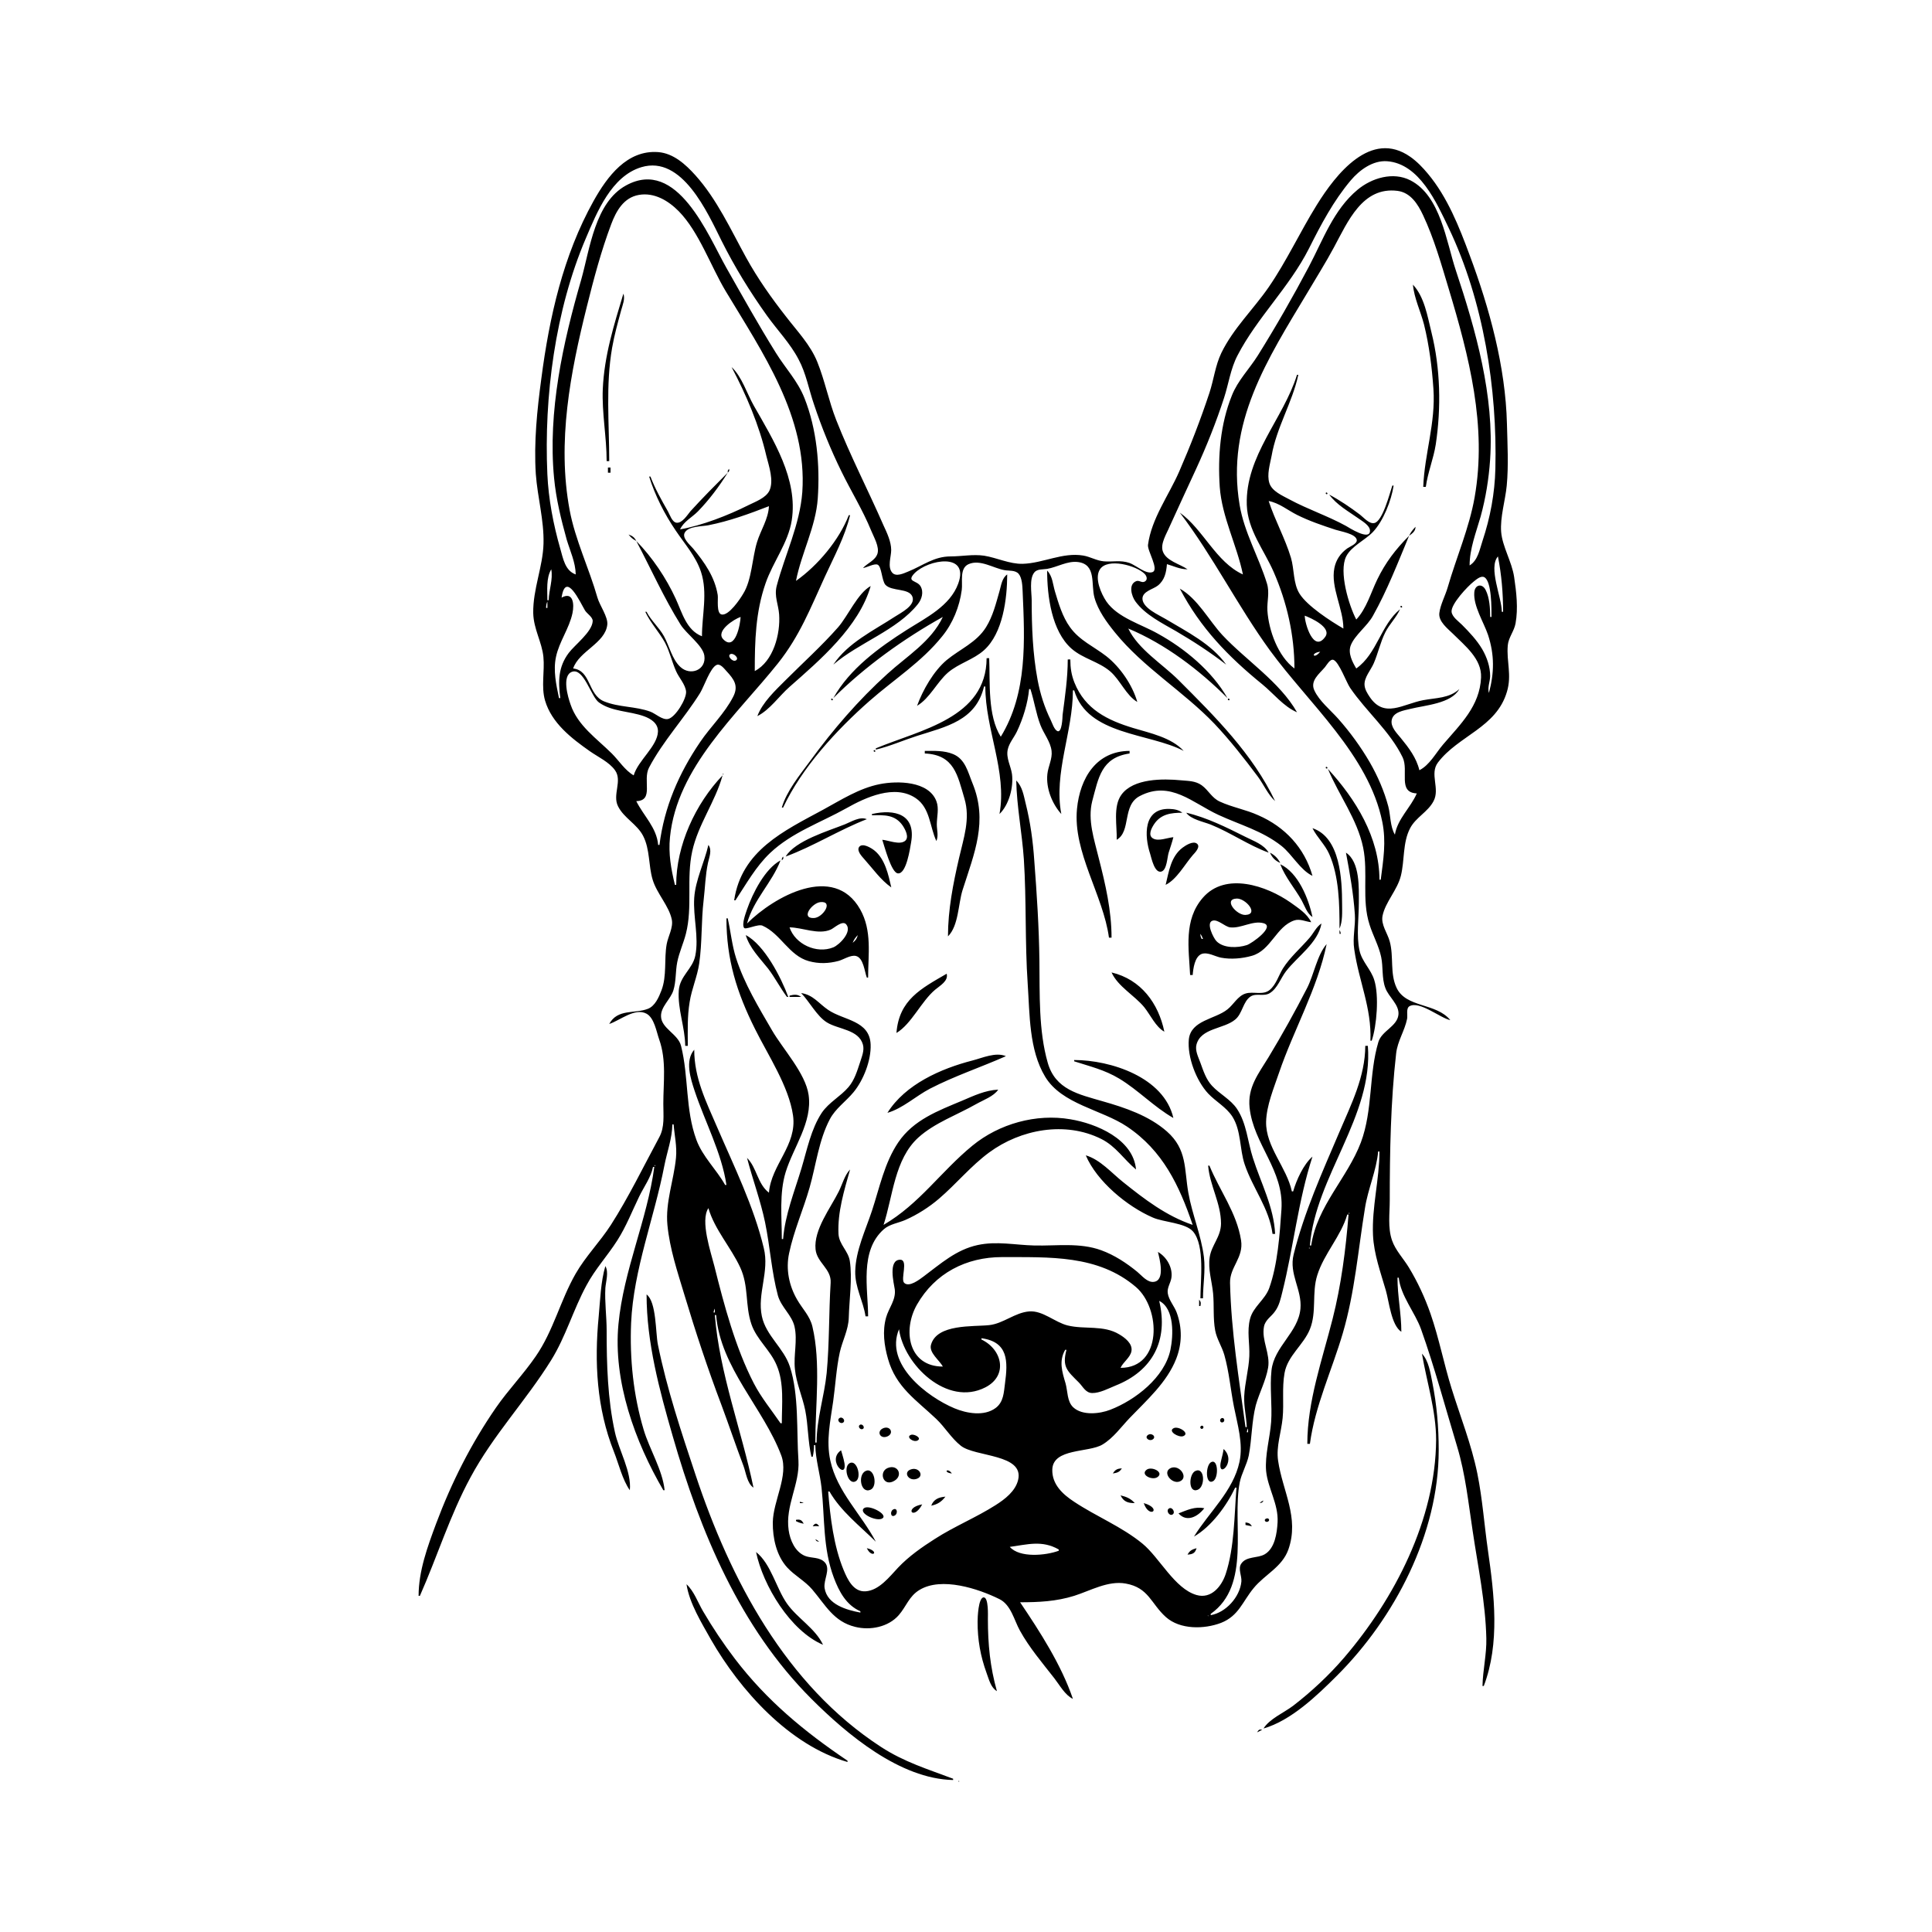 <?xml version="1.0" encoding="UTF-8"?>
<svg xmlns="http://www.w3.org/2000/svg" xmlns:xlink="http://www.w3.org/1999/xlink" width="1500pt" height="1500pt" viewBox="0 0 1500 1500" version="1.1">
<g id="surface1">
<path style=" stroke:none;fill-rule:nonzero;fill:rgb(0%,0%,0%);fill-opacity:1;" d="M 473 795 C 481.18 792.41 492.883 782.141 501.945 787.027 C 508 790.309 509.656 801.004 511.781 807 C 517.566 823.309 515 840.16 515 857 C 515 866 516.176 875 511.82 883 C 499.762 905.375 488 929.641 474.309 951 C 465.852 964.133 454.637 975.426 446.871 989 C 434.988 1009.77 429.691 1033.145 415.977 1053 C 406.387 1067 394.617 1079.109 385 1093 C 365.633 1121.086 350.508 1151.09 338.574 1183 C 331.887 1201 325 1219.727 325 1239 L 326 1239 C 339.578 1208.367 349.238 1176.711 365.309 1147 C 383 1114.066 408.379 1087.504 427.938 1056 C 439.309 1037.68 445 1017 455.309 998 C 462 985.391 471.656 975.004 479.305 963 C 486.18 952.211 490.715 940.461 496.258 929 C 499.797 921.688 505.461 914 507 906 L 508 906 C 502.43 947.379 484.168 986.02 480.172 1028 C 475.945 1072.344 492.984 1119.32 515 1157 L 516 1157 C 514.426 1141.309 504.246 1125.191 499.723 1110 C 491.738 1083.215 488.82 1055 490 1027 C 491.852 985.652 507.988 945.52 515.805 905 C 517.844 894.434 521.91 883.801 522 873 L 523 873 C 523.699 881.801 525.695 890.047 524.828 899 C 523.168 916.188 516.504 933.574 518.172 951 C 519.934 969.48 525.957 987.332 531.281 1005 C 540 1034 549.484 1062.727 560.191 1091 C 566 1106.578 571.293 1122.426 577.191 1138 C 579.203 1143.309 580 1151.688 585 1155 C 575.852 1110.684 558.605 1066.309 555 1021 L 556 1021 C 559.355 1062.066 592.695 1093.066 606.574 1130 C 612.477 1145.707 600.23 1165.195 600 1182 C 599.867 1194.121 602.805 1207.809 611.184 1217 C 617 1223.348 624.918 1227.387 630.562 1234.004 C 640.91 1246.141 647.199 1259.02 664 1263.102 C 675.637 1266 689.695 1263.246 697.785 1254 C 703.688 1247.23 705.762 1239.25 714 1234.352 C 731 1224.148 759.293 1233.297 775.996 1241.57 C 785 1246.039 787.391 1258 791.863 1266 C 799.18 1279.277 809.297 1291.09 818.574 1303 C 822.781 1308.398 826.805 1316 833 1319 C 824 1292.586 807.523 1267.012 792 1244 C 806.402 1244 820 1243.367 834 1239 C 846.641 1235 860.305 1227 874 1229.465 C 891.965 1232.695 893.508 1245.031 905.184 1255.48 C 916.191 1265.332 934.945 1265 948 1260 C 961.777 1254.582 964.707 1243.406 973.328 1233 C 982 1222.379 995.43 1216.746 1000.301 1203 C 1009 1178.199 995.715 1157.691 992.301 1134 C 990.699 1123 994.77 1112 995.828 1101 C 996.961 1089.316 995.234 1077.66 997.32 1066 C 999.734 1052.523 1012 1044.309 1017 1032 C 1022.445 1018.578 1018.352 1003.754 1022.746 990 C 1028 973.242 1041.176 959.754 1046 943 L 1047 943 C 1044.879 970 1041.25 998 1034.625 1024 C 1026.578 1055.781 1015 1088 1015 1121 L 1017 1121 C 1020.957 1091.621 1034.293 1063.316 1042.574 1035 C 1051.93 1003.016 1054.398 970.703 1059.754 938 C 1062 923.297 1068.719 908.707 1070 894 L 1071 894 C 1071 915.672 1065 937.348 1066 959 C 1066.68 973.773 1071.953 988 1076 1002 C 1078.469 1010.605 1080.215 1029 1088 1034 C 1087.992 1020 1085 1006.055 1085 992 L 1086 992 C 1087.422 1006 1098.637 1019 1103.301 1032 C 1113.82 1061.559 1122.219 1093 1131.281 1123 C 1137.84 1144.785 1140 1166.613 1143.426 1189 C 1147.516 1216.609 1153.344 1244.027 1153.984 1272 C 1154.27 1284.387 1151.254 1296.66 1151 1309 L 1152 1309 C 1164.625 1276.023 1160.172 1238.023 1155.27 1204 C 1152.398 1184.066 1151 1163.742 1146.996 1144 C 1142.395 1121.43 1133.84 1100 1127 1078 C 1121 1058.785 1117.266 1039.039 1110.656 1020 C 1106.34 1007.562 1100.629 995.258 1093.797 984 C 1089.586 977.062 1083.438 970.758 1080.762 963 C 1077.352 953.113 1079 942.211 1079 932 C 1079 894.449 1079.703 855.293 1083.949 818 C 1085 808.277 1090.582 800.395 1092.477 791 C 1093 788.293 1091.488 782.797 1094.355 781.199 C 1102.211 776.832 1118.336 790.523 1126 792 C 1114.988 778.477 1091.754 782.613 1084.328 767 C 1078.992 755.785 1082.234 742.734 1079 731 C 1077.355 724.617 1072 718 1073.41 711 C 1075.551 700.398 1084.871 691.062 1087.625 680 C 1090.629 668 1088.922 654.25 1094.824 643 C 1099.266 634.539 1108.66 630.375 1113 622 C 1118.191 612.312 1109.734 600.816 1116.418 592.004 C 1132.332 571.027 1161.82 565.027 1170 537 C 1173.898 524.078 1169.527 513.547 1170.637 501 C 1171.18 495 1175.594 490 1176.672 484 C 1178.797 472.199 1177.316 459.785 1175.574 448 C 1173.824 436.191 1166.402 424.277 1165.496 413 C 1164.586 401.594 1168.742 388.441 1169.828 377 C 1171.316 361.379 1170.371 344.688 1169.984 329 C 1168.902 284.758 1156.418 239.219 1141 198 C 1132.887 176.102 1123.832 153.152 1108.715 135 C 1104.633 130.102 1100.234 125.473 1095 121.785 C 1064.324 100.18 1037 135.539 1022.426 159 C 1009.348 180 999 202.613 984.973 223 C 973 240.301 957.492 255 948.258 274 C 943.566 283.723 942.367 294.789 939 305 C 932.168 325.703 924.273 346.012 915.574 366 C 907.516 384.527 894 402.574 891.301 423 C 890.672 427.605 900.262 442.402 894.684 444.211 C 889.676 446 881.648 438.711 877 437.102 C 869.941 434.656 864 436.406 857 435.812 C 851.395 435.34 846.496 432.242 841 431.324 C 824.949 428.645 809.836 437.316 794 437.742 C 783.918 438.012 773.926 433 764 431.43 C 755.328 430.188 746.684 432 738 432 C 725 432.02 716.477 439.188 705 443.793 C 701.625 445.145 695.742 448.059 692.742 444.645 C 688.828 440.184 691.945 432.18 691.922 427 C 691.891 420.578 688.691 413.777 686 408 C 673.977 380.492 660.234 354.074 649.203 326 C 643.422 311.281 640.422 295.543 634.547 281 C 629.18 267.715 619 257.152 610.426 246 C 599 231.449 588.211 216.18 579.305 200 C 567.336 178.258 556.574 154.605 539.828 136 C 532.285 127.617 522.816 119 511 118.09 C 486.836 116.309 471.508 137 460.863 156 C 437.215 198.383 426.5 246.277 420.281 294 C 417 318.219 414.414 343.547 416 368 C 417.324 386.047 422.461 404 421.984 422 C 421.52 440 413.695 457.449 414 476 C 414.293 488.461 420.75 498.477 421.895 510 C 423 521.121 420 533.148 423.211 544 C 428.352 561.414 443.75 573.277 458 583.277 C 464.367 587.75 472.863 591.574 477.484 598.016 C 483.402 606.25 475.301 617 479.84 626 C 484.434 635.188 494.602 639.801 499.328 649 C 504.754 659.547 503.387 672 506.723 683 C 509.949 693.77 519.492 703.438 521.594 714 C 522.82 720.172 518.699 727 517.617 733 C 515.492 744.789 517.898 757.621 513.531 769 C 511.527 774.227 508.586 781.094 502.996 783.258 C 492.695 787.246 479.547 783 473 795 M 1141 439 C 1141 426 1146 413.477 1149.574 401 C 1153.488 386.746 1155.902 371.734 1156.91 357 C 1160.301 307.527 1145.816 256.453 1130.332 210 C 1122.82 187.465 1118.535 152.043 1095 140 C 1081.566 133.117 1064.984 138.176 1054 147.324 C 1035.41 162.809 1027.188 186.215 1016.219 207 C 1003.867 230.406 990.586 253.547 976.574 276 C 970 286.461 961 295.441 956.453 307 C 947.422 329.277 945.449 354.199 947 378 C 948.707 401.477 960.285 423.16 965 446 C 944 436.41 934.277 411 916 398 C 941.715 431.703 961 470.617 986 505 C 1016 546.09 1062.66 586.188 1073.191 638 C 1076.367 653.621 1074 667.535 1072 683 L 1071 683 C 1071 650.27 1052.57 620.422 1031 597 C 1039.547 617.562 1053.77 636 1058.336 658 C 1062.422 677.824 1057 698.488 1063.344 718 C 1066 726.434 1070.484 734.289 1072.332 743 C 1073.988 750.809 1072.719 759.461 1075.562 767 C 1078 774 1086.715 780.086 1085.727 788 C 1084.625 797 1072.781 800.316 1070.176 809 C 1062.621 834.16 1066 861.758 1056.574 887 C 1046 914.781 1022.527 936.352 1018 967 L 1017 967 C 1021.379 913.41 1066.301 866.477 1062 812 L 1060 812 C 1059.934 836 1048.984 857.559 1039.852 879 C 1026.609 910.082 1012.547 941.102 1004.375 974 C 1000.617 989.129 1010.945 1001.258 1009.672 1016 C 1008 1034.57 989.172 1045.418 987.176 1064 C 985.754 1077.211 987.816 1090.746 986.91 1104 C 986 1116.316 982 1129.695 983 1142 C 984.324 1155.57 992.719 1167.68 991.906 1182 C 991.438 1190.305 989.844 1202.098 981.961 1206.723 C 976.348 1210.016 967.633 1208.051 963.645 1214.109 C 961 1218.113 964.246 1223.555 963.801 1228 C 962.605 1240 951.684 1252 940 1254 L 940 1253 C 971.652 1230.691 956.367 1182.738 962.508 1151 C 963.891 1144 968 1137.336 969.551 1130 C 972 1117.094 971.742 1103.777 975 1091 C 977.789 1081.141 982.746 1072.137 984.535 1062 C 986.457 1051.129 979.297 1040.602 981.348 1030 C 982.395 1024.594 987.188 1022.164 990 1018 C 993.246 1013.566 994.348 1008.117 995.629 1003 C 1004.332 968.184 1007.871 932.211 1019 898 C 1012 904 1006.512 916.277 1004 925 L 1003 925 C 999 906.289 982.672 890.5 983 871 C 983.305 858.262 988.941 845 992.996 833 C 1004.387 799.566 1022.801 767.793 1030 733 C 1022.664 741.32 1020 757 1014.891 767 C 1005.5 785.293 995.43 803.395 984.797 821 C 977 833.707 968.492 844.301 970.176 860 C 973.23 888.523 996.992 908.449 994.91 939 C 993.594 958.355 992 981.637 985.449 1000 C 982.188 1009.133 972.879 1014.605 970.527 1024 C 968 1033.48 970.383 1043.336 969.961 1053 C 969.504 1063.398 966.492 1073.613 966 1084 C 965.684 1092.152 967.652 1100 968 1108 L 967 1108 C 961.938 1070.441 955.871 1034 955 996 C 954.738 983.664 965.672 976.523 963.562 963 C 960.215 941.582 947 924.543 939 905 L 938 905 C 939.266 920.516 948 934.172 947.996 950 C 947.891 960.332 940.688 966.562 939.215 976 C 937.754 985.352 940.938 994.773 941.828 1004 C 942.75 1013.492 941.699 1023.637 943.469 1033 C 944.723 1039.656 948.723 1045.48 950.57 1052 C 954.266 1065.031 955.391 1078.734 958 1092 C 960.734 1106 965.371 1120.75 962.332 1135 C 957.512 1157.602 938.699 1174.043 927 1193 C 940.52 1185.219 952.395 1169 959 1155 L 960 1155 C 958.297 1176.578 958.457 1201.316 951.641 1222 C 948.457 1231.656 940.398 1241.637 929 1238.363 C 911.98 1233.473 900.316 1209.387 887 1198.465 C 870.883 1185.246 851.246 1177.453 834 1166 C 825 1160.113 816.723 1152.418 817 1141 C 817.461 1124.215 845.27 1128 856 1121.52 C 864.414 1116.441 870.352 1108 877 1101 C 890.332 1087.098 906 1073.324 913.188 1055 C 917.77 1043.266 917.969 1031 913.562 1019 C 911.699 1014 907.383 1009.309 906.637 1004 C 906 999.82 908.91 996.055 909.492 992 C 910.621 984.109 905.691 975.773 899 972 C 900.324 977.375 904.758 994 895.957 995.215 C 890.832 996 886.508 990.332 883 987.465 C 874.586 980.578 865.262 974.434 855 970.695 C 838.262 964.598 820.438 967.414 803 967 C 788 966.621 773.879 963.438 759 966.66 C 742.305 970.281 730.316 981.18 717 991.105 C 714 993.293 705.859 999.773 702 996 C 699 993.008 705.492 978.055 698.895 978.055 C 689.363 978.055 694 996.426 694.695 1001 C 695.766 1009.227 690 1015.469 687.926 1023 C 685 1033.613 686.465 1044.539 689.43 1055 C 695.629 1077 711.238 1086.809 726.828 1101.578 C 733.695 1108.086 738.562 1116.605 746 1122.48 C 757 1131.273 795.277 1128.766 790.469 1149 C 788.387 1157.746 780.191 1164 773 1168.562 C 757.863 1178.203 741 1185.059 726 1194.695 C 715.824 1201.176 705.617 1208.289 697.285 1217.09 C 690.695 1224.051 682.562 1234.832 672 1235.496 C 662.59 1236.09 658 1226.27 655 1219 C 647.285 1200.383 644.582 1178 643 1158 L 644 1158 C 652.883 1173.438 667.559 1184.66 680 1197 C 668.785 1175.711 649.902 1158.164 644.66 1134 C 641.266 1118.34 644.684 1103.543 646.871 1088 C 648.645 1075.375 649.297 1062.469 652 1050 C 653.996 1041 658.75 1032.441 658.984 1023 C 659.324 1009.336 661.883 992.438 659.785 979 C 658.566 971.184 651.453 966.219 651 958 C 650.191 941.098 655.457 924.133 660 908 C 655.773 912.371 653.977 919.543 651.246 925 C 644.797 938 631.656 954.746 633.199 970 C 634.254 980.414 645.59 985.07 644.91 996 C 643.465 1019.203 644 1042.828 641.828 1066 C 640 1084.125 634 1101.723 634 1120 L 633 1120 C 633 1091.18 637.434 1058.156 630.766 1030 C 628.781 1021.621 623 1016.207 618.879 1009 C 612.559 998.129 610 985.328 612.664 973 C 616.324 955.531 623.688 939.117 628.574 922 C 633.574 904.473 635.691 885.289 644.262 869 C 648.676 860.609 656.73 855.203 662.672 848 C 670.418 838.605 676.41 823.289 675.957 811 C 675.258 792.164 655 792.297 643 784.086 C 635.594 779.07 631.395 772.406 622 771 C 628.484 777.66 634.234 789 642 793.785 C 650.777 799.254 666.66 799.23 669.969 811 C 671.285 815.688 669 820.602 667.668 825 C 665.461 831.645 663.41 838.57 658.785 844 C 652.5 851.383 643.559 855.812 638 864 C 629.656 876.691 626.594 892.625 622.281 907 C 616.879 925.012 609.492 943.094 608 962 L 607 962 C 607 945 604.93 926.473 610 910 C 616 890.566 630.891 871.312 627.789 850 C 625.359 833.281 607.84 814.496 599.426 800 C 589 782.086 577.914 763.82 571.52 744 C 568.316 734.07 567.328 723.18 565 713 L 564 713 C 564 745 572 770.492 586.246 799 C 596.301 819.246 612.445 843.426 615.699 866 C 619 889.137 598.781 904.195 597 926 C 588 919.078 587.68 906.605 580 899 C 584.316 915.676 590.5 932.148 593.996 949 C 597.91 968 599 987.391 604 1006 C 606.656 1015.094 614.844 1021.004 616.875 1030 C 619.32 1040.824 616 1052 617.172 1063 C 618.266 1074 623 1084.234 625.195 1095 C 627.516 1106.828 627.234 1119.387 630 1131 L 631 1131 C 631.723 1128 631.973 1125.121 632 1122 L 633 1122 C 633.23 1133.199 636.629 1144 637.836 1155 C 640.418 1178.773 638.785 1202.105 647.426 1225 C 651.477 1235.73 657 1246.168 668 1251 L 668 1252 C 657.328 1250 642.211 1245.785 640.215 1233 C 639.223 1226.656 645 1218.492 640.562 1213.227 C 636.566 1208.625 630 1210 625 1208 C 617.203 1204.781 613.422 1195.781 612.301 1188 C 609.547 1169 621 1152.348 619.91 1134 C 618.344 1111.09 620.422 1083 613.25 1061 C 608.523 1046.566 594.73 1037.062 591.52 1022 C 587.758 1004.379 597.543 987.293 593 969 C 585.211 936.504 569.902 905.582 556.719 875 C 548.188 855.211 539 837 539 815 C 531.621 823.477 536.215 837.605 539.332 847 C 547.219 870.738 560.348 895.176 564 920 L 563 920 C 556.289 908 545.512 898.098 540.695 885 C 532 861.469 534.785 836.043 528.762 812 C 526.426 802.684 513.328 798.461 513.215 789 C 513 781.625 520.641 775.828 522.777 769 C 524.996 762 524.371 754.227 525.809 747 C 527.309 739.457 530.621 732.434 532.523 725 C 537.871 704.09 532.781 682.062 537.426 661 C 542 640.008 555.391 622.504 561 602 C 539.934 624.027 525 656.309 525 687 L 524 687 C 521 674.508 518.871 663 520.172 650 C 525.605 595.641 572 555.082 603.996 515 C 620.859 493.816 629.219 472.227 640.309 448 C 647.395 432.52 656 416.684 660 400 L 659 400 C 651.508 419.309 634.922 439.078 618 451 C 622.172 429.48 633.398 409 634.91 387 C 636.695 361.102 634.18 333.27 624.551 309 C 619.281 295.719 609.875 286 602.426 274 C 588.945 252.402 576.566 230.129 564 208 C 549.809 183.012 525.918 122 486 144 C 461.945 157.164 458 193.215 451.289 217 C 437 266.266 425.273 319.559 430.172 371 C 431.734 387.453 435.598 403.152 440 419 C 442.711 428 446.805 436.559 447 446 C 438.703 443.109 437.176 433.586 435 426 C 429.617 407.246 425.82 387.484 424.961 368 C 422.305 308 431 240.801 454.852 185 C 463.453 164.805 474.68 136.758 498 129.785 C 529.648 120.324 549.297 165.098 560.246 187 C 570.379 207.266 582.25 226.562 595.426 245 C 603.551 256.367 613.531 266.586 620 279 C 625.844 289.816 628 302.445 632 314 C 637.91 331.738 645 349.191 653.258 366 C 660.781 381.438 669.887 396.062 676.398 412 C 678.398 417 683 424.586 681.219 430 C 679.484 435.129 673.457 437.258 670 441 C 672.973 440.695 678.801 437.258 681.398 438.418 C 684.562 439.832 684.586 450.699 687.395 454 C 692.246 459.34 705.703 456.41 708.379 463.227 C 711 470.121 699.406 475.777 695 478.656 C 678.293 489.562 658.316 499 647 516 C 666.688 499 696.461 489.367 712.656 469 C 715.668 465.211 717.355 459.629 714.684 455.125 C 711.871 450.391 703.473 452 710 445.105 C 720.688 434.223 752.781 428.754 744 453 C 737.719 470.523 718.723 479.711 704 489.055 C 682.469 502.715 659.656 519.293 647 542 C 671.391 517.609 701.836 495.793 732 479 C 723 498.148 704 509.473 689 523.172 C 666.539 543.457 646.648 566.59 628.848 591 C 621 601.625 610.688 614.23 607 627 L 608 627 C 622.547 596 649.461 566.77 675 544.285 C 693.98 527.574 715.516 514 731.539 494 C 739.73 484 745 471 746.711 458 C 747.523 451.754 744.805 441.207 752 438.008 C 761 434.043 771.281 441.18 780 442.676 C 783.484 443.273 788.367 442.543 790.91 445.562 C 793.559 448.707 793.789 455.074 793.961 459 C 795.637 497.219 797.785 538.039 777 572 C 766.621 555.504 768.801 529.672 768 511 L 766 511 C 765.871 557.402 714.613 566.605 680 581 L 680 582 C 690.824 579.434 701.383 574.738 712 571.344 C 734.516 564.152 757.695 559.535 764 533 L 765 533 C 765 566.441 782 599 776 632 C 783.426 624.801 787 611.18 785.699 601 C 784.785 594.648 780.996 588.559 782.391 582 C 783.492 576.812 787.27 572.691 789.508 568 C 794.215 558.129 798 546 799 535 L 800 535 C 803 544.164 804.332 554 807.816 563 C 810.363 569.648 815.59 575.797 816.441 583 C 817.172 589.145 813.793 595 813.176 601 C 812 612 816.855 624.039 824 632 C 817.957 600 833 568.375 833 536 L 834 536 C 844.305 571.02 892.453 569 919 583 C 909.477 572.609 893 569.195 880 565.281 C 859.801 559.195 842.527 550.734 834.207 530 C 831.809 524.023 831 518.395 831 512 L 829 512 C 829 526.363 826.859 540.754 825 555 C 824.93 557 824.57 569.066 821 567.652 C 818.484 566.543 816.934 561.391 815.758 559 C 810.934 549.195 807.637 538.73 805.609 528 C 801.801 507.797 801 486.496 801 466 C 800.973 460.129 799 449.473 802.988 444.516 C 805.277 441.566 809.742 442.234 813 441.676 C 820.844 440.328 828.812 435.289 837 436.367 C 851.453 438.27 846.871 453.766 849.746 464 C 852.531 474 859.207 483.074 865.613 491 C 887.676 518.305 918.719 536.648 942.961 562 C 955 574.754 966 588.812 976.621 603 C 981.168 609.16 984.355 616.789 990 622 C 972.594 585.367 943.277 556.277 915 528 C 902.574 515.574 883.676 504.129 876 488 C 904.785 500.047 931.168 520.168 953 542 C 940.996 521 919.953 503.555 899 492 C 886.184 484.711 867.715 479.621 859 467 C 855 461.07 849.562 449.004 853.938 442.109 C 859.84 432.812 882.473 439.16 888.676 445.527 C 890.301 447.195 891.316 450.109 888.766 451.535 C 886.527 452.785 884.434 450.301 882.176 451.188 C 875.699 453.719 878.695 463.137 881.559 467 C 889 477.219 902.203 483.793 913 490 C 926.66 498 939.508 506.371 952 516 C 940.738 500.016 921.371 490.422 905 480.602 C 899.742 477.445 887.379 472.211 887 465.004 C 886.844 459.059 895.348 457.539 898.98 454.605 C 904.258 450.352 905.488 444.43 906 438 C 911.531 439.582 916 442 922 442 C 916 437.809 905.34 435.504 902.781 428 C 900.758 422.059 905.844 414.23 908 409 C 914.773 394 921.801 379.004 928.691 364 C 936.949 346.012 944.195 327.824 950.328 309 C 953.91 298.008 955.375 286.352 960.785 276 C 976 246.602 1001 223.086 1016.246 193 C 1025.559 174.426 1035.258 156 1048.754 140.004 C 1055.531 132 1065.902 124.348 1077 125.184 C 1102 127.074 1115.434 157.418 1124.777 177 C 1151.824 233.68 1162.539 302 1161 364 C 1160.547 383.078 1157 402 1151 420 C 1148.75 426.75 1147.441 435.066 1141 439 M 1102 598 C 1099.703 588.328 1093.762 580.566 1087.574 573 C 1084.52 569.262 1079.484 564.395 1080.527 559.016 C 1081.754 552.695 1089.883 551.652 1095 550.371 C 1106.438 547.512 1126.848 546.309 1133 535 C 1125.215 542.219 1114.973 541.73 1105 543.609 C 1089.188 546.594 1074.738 558.059 1063.363 541 C 1061.582 538.332 1059.699 535.281 1059.434 532 C 1058.953 526.051 1064.32 520.223 1066.57 515 C 1069.945 507.176 1071.699 498.621 1075.52 491 C 1078.734 484.578 1084 479.633 1087 473 C 1072 485.191 1069.207 507.551 1053 519 C 1050 514 1046.367 507.102 1048.742 501.016 C 1051.863 493.016 1061.688 486 1066 478 C 1077 458.441 1085.402 436.652 1094 416 C 1083.605 426.395 1075.668 436.75 1069.258 450 C 1064.309 460.23 1060.902 472.586 1053 481 C 1047.289 470.16 1039.273 443.789 1045.18 432 C 1049.227 424 1059.812 419.434 1065.961 413 C 1074 404.504 1080.262 388.602 1082 377 L 1081 377 C 1079 382.785 1073.5 405 1066.891 406.117 C 1062.949 406.832 1058.77 401.812 1056 399.664 C 1048.527 394 1040.348 388.441 1032 384 C 1037.742 392 1047 397.047 1055 402.711 C 1057.77 404.699 1063.59 408 1063.652 412 C 1063.789 420.305 1047 409.48 1045 408.312 C 1030.809 400.523 1015.27 395.41 1001 387.691 C 995.59 384.766 987.48 381.379 985.516 375 C 983.5 368.441 986 360.488 987.25 354 C 991 332 1003.387 312.543 1008 291 L 1007 291 C 996.344 325.34 966.824 353.809 968 392 C 968.668 411.547 981.328 426.828 988.848 444 C 999.191 467.633 1005 493.199 1005 519 C 992.25 509.609 985 489.395 984 474 C 983.625 466.719 985.875 460.234 983.652 453 C 977.332 432.434 966 413.422 962.434 392 C 951.727 328.281 984 279 1015.199 227 C 1022 215.426 1029.273 204 1035.691 192 C 1046.426 172.152 1057.781 144.754 1085 148.184 C 1095.176 149.469 1100.836 158.496 1104.832 167 C 1113.398 185.219 1118.93 204.773 1124.719 224 C 1140.578 276.637 1154.617 330.742 1144.914 386 C 1140.695 410.039 1130.734 432.637 1124 456 C 1122.184 462.305 1118.234 469.613 1117.496 476 C 1116.734 482.551 1123.922 488 1128 492 C 1137.227 501.23 1150.531 511.496 1149.895 526 C 1148.922 548.164 1133.926 562.246 1120.43 578 C 1114.688 584.699 1109.961 594 1102 598 M 586 521 C 586 497.688 586.609 475.273 594.344 453 C 600 436.445 611.969 421.539 614.703 404 C 619.703 372 600.391 341.578 585.281 315 C 579.934 305.594 575.98 292.371 568 285 C 579.43 306.723 589.441 330.07 595 354 C 596.969 361.809 601 373.203 597.348 381 C 594.512 386.695 586.426 389.539 581 392.246 C 565.602 400 544.949 408.082 528 411 C 530.934 404.762 537.215 401.773 541.91 397 C 550.57 388.086 558.492 377.543 565 367 C 555.168 376.832 545.43 386.633 536 397 C 533.664 399.801 529.668 406.395 525.215 405.824 C 521.801 405.387 520 399.535 518.574 397 C 513.582 388.277 508.586 379.406 505 370 L 504 370 C 508.547 384.648 516 399.285 524.672 412 C 531.594 422.32 540.316 432 544.25 444 C 549.602 460.328 545 477.352 545 494 C 532.949 489.332 529.602 475.695 524.691 465 C 517.238 448.766 506.496 432.758 494 420 C 505.367 441.586 515.504 464.293 528.426 485 C 532.883 492.141 545.656 501.074 546.852 509.004 C 548.547 520.242 535.945 525.066 528.184 517.773 C 521.684 511.664 519.723 501.633 515.523 494 C 511.723 487.102 505.578 482 502 475 L 501 475 C 505 483.594 511.777 490.652 516.332 499 C 520 506 521.684 513.828 524.863 521 C 527 526.039 532.215 531.449 532.68 537 C 533 542.688 524.488 556.793 518.816 558.184 C 514.371 559.273 508.961 554.023 505 552.559 C 493.43 548.277 480.523 549.262 469 544.547 C 456.234 539.32 459 520.574 445 519 C 449.488 505.473 469.891 499.477 471.504 485 C 472.184 479 465.602 470.121 463.859 464 C 457.441 441.465 446.539 419 442.262 396 C 432.406 343.207 442.777 289.402 455.629 238 C 461 216.484 466.738 194.766 474.574 174 C 478.434 163.785 484.207 153.398 496 151.328 C 507.973 149.227 518.902 155.805 526.984 164.004 C 542.695 180 551.82 206.715 563.398 226 C 591.941 273.543 626.898 323.762 622.91 382 C 621 407.516 609.469 430.57 603 455 C 601 463 604.336 469.184 604.91 477 C 606 492.215 600.434 513.508 586 521 M 1097 221 C 1097.906 231.395 1103 241.816 1105.625 252 C 1109.664 268.363 1111.762 285.227 1112.91 302 C 1114.719 328.395 1106 352.258 1105 378 L 1107 378 C 1108.508 366.809 1112.996 356.188 1114.727 345 C 1119 316.453 1118.355 286.066 1111.371 258 C 1108.312 245.688 1105.977 230.59 1097 221 M 484 228 C 476.586 252.566 469.172 276.109 468 302 C 467.223 320.613 471 339.332 471 358 L 473 358 C 473 328.562 470.176 299.207 475.25 270 C 476.973 260.086 479.637 250.68 482.246 241 C 483.328 237 485.504 232 484 228 M 472 363 L 472 367 L 474 367 L 474 363 L 472 363 M 566 364 C 565 365.477 565 365.203 565 367 C 566.289 365.559 566.402 365.766 566 364 M 1029.5 382.5 C 1028.871 383.129 1029.871 384.129 1030.5 383.5 C 1031 383 1030 382 1029.5 382.5 M 1043 488 C 1033.234 482.355 1014.98 470.539 1008.996 461 C 1003.926 453 1004.961 442 1002.277 433 C 997.762 418 989.883 404.008 985 389 C 993 390.434 999.797 396.148 1007 399.754 C 1016.621 404.562 1026.82 408 1037 411.332 C 1040.734 412.578 1052.535 414.359 1053.367 419.109 C 1053.914 422.223 1047.949 424.383 1046 425.789 C 1040.727 429.594 1037.281 434.602 1036 441 C 1033 456.094 1043 472.504 1043 488 M 597 393 C 596.547 403 590.566 411.652 587.723 421 C 584 433.09 583.715 450.355 577 461 C 574.691 465 565.863 478.16 560.312 477.094 C 556 476.27 557.723 465.102 557.242 462 C 555 448 547 436.652 538.246 426 C 535.824 423.098 529 417.574 531.793 413.277 C 534.793 408.438 545 408.781 550 407.801 C 566.312 404.562 581.543 399 597 393 M 1099 409 C 1096.871 411.277 1095.301 413.18 1094 416 C 1096.645 414.078 1099 412.391 1099 409 M 488 415 C 489.828 417.348 491.363 418.617 494 420 C 492.484 417.082 491 416.078 488 415 M 1163 432 C 1165.789 446.375 1167 460.363 1167 475 L 1166 475 C 1165.992 463.719 1155.328 440.824 1163 432 M 428 442 C 429.465 450.254 426.172 457.789 426 466 L 425 466 C 425 458.348 423.922 448.801 428 442 M 813 443 C 813 462.543 816.41 490 832 503.676 C 840.898 511.43 853 513.617 862 521.301 C 869.758 528 874.375 540 883 545 C 879.195 531.801 869.742 518 859 509.52 C 849.352 502 838.18 497.32 830.789 487 C 824.941 479 821.863 468.531 819 459 C 817.379 453.41 817.203 447.348 813 443 M 712 548 C 721.938 542.098 727.305 529.801 736 522.184 C 744.367 515 755.766 512.199 763.984 504.816 C 778.703 491.59 781.949 464.789 782 446 C 777.93 448.785 777.301 454.465 776 459 C 773.223 468.676 770.914 478.332 765.531 487 C 758.207 498.797 745.262 504 735 512.465 C 724.883 521 716.496 535.645 712 548 M 1158 479 L 1157 479 C 1156.945 472.383 1156.516 464.008 1153.43 458.02 C 1150.609 452.539 1145 454 1144.633 460 C 1143.84 470.527 1152 483.16 1155.328 493 C 1160.395 508.543 1160.168 522.41 1156 538 C 1154.723 533.828 1156.859 529.336 1156.945 525 C 1157 517.652 1154.41 510.273 1150.77 504 C 1146.629 497 1140.785 490.801 1135 485 C 1132.449 482.441 1127.41 479 1127 475 C 1126.461 469 1139.477 455.223 1144 451.672 C 1145.949 450.141 1149.703 446.668 1152.438 448.16 C 1158.281 451.355 1157.984 473.086 1158 479 M 435 542 L 434 542 C 431.84 531.523 429.395 520.73 431.668 510 C 434.215 498.004 441.953 488 444.48 476 C 445.977 469 445 459.004 436 464 C 439.227 442.574 450.629 468.086 454.227 474 C 455.723 476.441 460.312 479.148 460.172 482.211 C 459.789 490.602 446.27 500.625 441.516 507 C 433.309 518.004 433.359 529.012 435 542 M 588 556 C 597.812 551 604.773 540.539 613 533.285 C 636.691 512.398 666.852 486.762 676 455 C 665.969 460.5 658.391 478.172 650.711 487 C 638 501.441 623.535 514.465 610 528 C 602 536 592 545.289 588 556 M 916 457 C 932 487.555 953.52 509.715 980 531.262 C 988.672 538.316 996.586 548.59 1007 553 C 993.559 529.406 967.402 512.664 949 493 C 938.445 481.566 929.883 464.809 916 457 M 425 467 L 425 472 L 424 472 C 424 470.035 424.223 468.77 425 467 M 1087.5 470.5 C 1086.871 471.129 1087.871 472.129 1088.5 471.5 C 1089 471 1088 470 1087.5 470.5 M 1013 478 C 1017.738 479.75 1034 487.059 1028.969 494.348 C 1019.871 507.316 1013 484 1013 478 M 575 479 C 574.898 484 571 506 561.605 496.395 C 555.211 490 570.191 480.535 575 479 M 1025 506 C 1019.895 512.391 1017 507 1025 506 M 567.371 507.75 C 569.703 507 574.188 511.098 571.34 512.746 C 568.664 514.293 564 508.824 567.371 507.75 M 1100 616 C 1095.203 627.117 1085 635.758 1083 648 C 1079.219 641.73 1079.719 633.023 1077.844 626 C 1074.68 614.133 1069.664 602.645 1063.574 592 C 1056.617 580 1048.234 568.461 1038.949 558 C 1032.926 551.211 1024.293 544.328 1020.445 536 C 1016.977 528.488 1024.359 523.121 1028.676 518 C 1029.977 516.457 1032.699 511.297 1035.34 512.348 C 1039.645 514.059 1045.344 529.816 1048.195 534 C 1060.785 552.477 1079.168 567.723 1089 588 C 1094 598.473 1084.883 615.297 1100 616 M 512 656 L 511 656 C 509.82 642.477 499.742 633.539 494 622 C 508 621.656 498.742 605.801 503.891 596 C 514.766 575.285 531.23 557.832 543.574 538 C 546.512 533.281 551.426 518.398 556.355 516.258 C 559.285 515 562.328 519.242 564 521.016 C 570 527.477 573.59 532.547 569.215 541 C 562.559 554 551.746 564.078 543.672 576 C 527 600.52 515.727 626.527 512 656 M 492 602 C 485.199 598.105 480.523 590.488 475 585.004 C 463.207 573.297 448.543 563.395 443 547 C 441 541.438 436 524.715 444 521.621 C 453.238 518.164 458.871 541 465 545.363 C 475 552.602 488.664 552 500 556.09 C 505.344 558.02 511 561.57 510.836 568 C 510.438 579.387 495.32 590.469 492 602 M 645.5 542.5 C 644.871 543.129 645.871 544.129 646.5 543.5 C 647 543 646 542 645.5 542.5 M 953.5 542.5 C 952.871 543.129 953.871 544.129 954.5 543.5 C 955 543 954 542 953.5 542.5 M 678.5 582.5 C 677.871 583.129 678.871 584.129 679.5 583.5 C 680 583 679 582 678.5 582.5 M 718 583 L 718 585 C 741 586.004 743.422 602.004 748.793 620 C 753.488 635.734 748.18 650.621 744.652 666 C 740 686 736 706.508 736 727 C 744.312 718.699 743.883 702 747.344 691 C 756.559 662.129 767.176 637.574 755 608 C 751.48 599.422 749.48 589.41 740 585.48 C 733 582.594 725.375 583 718 583 M 861 728 L 863 728 C 863 706.832 858.242 686.434 853 666 C 849.566 651.773 844.289 636.758 848 622 C 852.914 603.828 855 588.242 877 585 L 877 583 C 851.273 583.07 838.492 604 836.172 628 C 832.914 661.668 856.559 695.023 861 728 M 1029.5 595.5 C 1028.871 596.129 1029.871 597.129 1030.5 596.5 C 1031 596 1030 595 1029.5 595.5 M 561.332 600.668 C 561.277 600.723 561.223 601.777 561.668 601.332 C 561.723 601.277 561.777 600.223 561.332 600.668 M 867 652 C 878.438 645.387 871 625.191 885 618 C 908.777 605.676 926 623.488 946 632.691 C 962.949 640.512 980 645 995 656.809 C 1003.273 663.438 1009.582 675.57 1019 680 C 1012.82 658.234 997.641 642 977 633 C 967.277 628.562 956.645 626.781 947 622.328 C 940.746 619.441 938.305 613.523 932.961 609.652 C 928 606.168 922.605 606.371 917 605.828 C 903 604.48 879.91 604.242 870.652 617.039 C 864 626.191 867.383 641.418 867 652 M 789 606 C 789.414 626.137 793.527 646.824 794.91 667 C 797 699.254 795.699 731.73 797.91 764 C 799.516 787.41 798.863 815.141 811.48 836 C 824.457 857.457 855.285 861.449 875 874.672 C 902.844 893.344 915.555 920.395 926 951 C 905.555 944.082 888.656 931.145 872 917.801 C 863 910.645 854.227 900.305 843 897 C 851.547 917.215 875.25 936.758 895 945.277 C 903.293 949 920.59 949.344 926.348 956.227 C 935.598 967.285 932 994.484 932 1008 L 934 1008 C 934 997.359 936 986.633 934.715 976 C 932.613 959 925.605 943 922.613 926 C 919.352 907.535 921.812 892.414 905.961 878.438 C 892 866.184 873.551 860 856 855 C 837.48 849.586 819.344 846 813.43 825 C 806.297 800 807.305 772 806.996 746 C 806.688 720 804.988 694 803 668 C 802 653.172 799.984 638.445 796.371 624 C 794.777 617.621 793.828 610.781 789 606 M 570 699 L 571 699 C 579.398 686.309 586.84 672.75 598 662.172 C 614.875 646.266 637 638.758 657 627.574 C 672 619.113 694.605 608.598 711 619.699 C 722.238 627.312 721.762 641.75 727 653 C 728.797 648.715 727.34 644.484 727.34 640 C 727.34 634.059 729.223 627.801 727 622 C 720.996 606.281 696.715 606.082 683 608.809 C 667 612 653 621.066 639 628.691 C 608.746 645.055 575.703 660.371 570 699 M 911 650 C 906.484 650.359 899.441 653.41 895.27 651.008 C 891 648.598 894 643 895.969 640.004 C 901.199 632 909.227 631 918 631 C 915 628.723 911.691 628.16 908 628.043 C 887.551 627.391 888.367 649 893 663 C 894 666.277 896.434 678.348 901.785 676.652 C 906 675.32 906.238 665.551 907.348 662 C 908.598 658 910 654.09 911 650 M 677 632 L 677 633 C 686.359 632.809 694.844 632.242 700.891 641.039 C 702.816 644 706.266 650.23 702.527 653 C 698.207 656.141 689.789 652.391 685 652 C 686.59 656.738 691.918 677.348 697 678.078 C 703.719 679.023 706.582 658.547 707.387 654 C 711.273 632 694.562 628 677 632 M 919 631 L 920 632 L 919 631 M 921 631 C 924.504 636.121 934.344 638 940 640.199 C 955.398 646.41 969.543 656.371 985 662 C 981.289 655.594 973.359 653 967 649.754 C 952.352 642.43 937 634.711 921 631 M 610 665 C 631.453 657.145 651.523 644.328 673 636 C 667.469 633.75 661 638 656 640 C 643 645.18 617.492 652.648 610 665 M 1019 643 C 1022.566 650.16 1028.676 655.633 1031.961 663 C 1039.734 680.438 1040 702.227 1040 721 C 1042.48 715.246 1042 708.176 1042 702 C 1041.969 683.148 1040.73 650.207 1019 643 M 905 687 C 913.574 682.82 919.84 671.148 926 664 C 927.617 662.191 932.379 657.543 929.352 655.043 C 926.387 652.59 920.562 656.324 918.176 658.105 C 909 665 907.52 676.77 905 687 M 550 656 C 546.863 669.676 540 683 539 697 C 538 712 542.773 727.375 539.824 742 C 537.746 752.32 527.883 757.672 527 769 C 526 783.5 531.883 797.57 532 812 L 534 812 C 534 800.605 533.539 789.273 535.434 778 C 537 767.801 541.395 758.25 542.867 748 C 545.215 731.707 544.367 715.25 546.285 699 C 547.426 689.336 547.621 679.562 549.66 670 C 550.652 665.352 553 660.121 550 656 M 692 689 C 689.754 679.207 687.172 667 678.984 660.391 C 676.703 658.551 669.648 654 667 657.605 C 664.977 660.672 669.27 665 671 667 C 677.766 674.531 683.695 683.148 692 689 M 986 662 C 987.812 666 990 668.188 994 670 C 992 666.23 989.77 664 986 662 M 1045 662 C 1048 678 1050.828 693.82 1051.91 710 C 1052.516 719.023 1050 728 1051.43 737 C 1055 762 1065 782.355 1064 808 L 1065 808 C 1068.941 796.352 1070.777 773 1067 761 C 1064.508 752.66 1057.387 746.617 1055.52 738 C 1053 726.512 1055 712.738 1055 701 C 1055 689.578 1056 669.207 1045 662 M 608 665 C 607 666.48 607 666.203 607 668 C 608.289 666.559 608.402 666.766 608 665 M 673 759 L 674 759 C 674 741 677.211 722.637 667.824 706 C 647.438 670 601 696.047 580 717 C 585 698.426 599.465 685.238 606 668 C 593.938 674.441 584.371 693.473 580 706 C 579 709.145 575.785 717.191 577.645 720.34 C 578.758 722.223 588.488 717.125 592 718.688 C 606.219 725.027 612.566 742 628 746.238 C 635.688 748.367 643.324 748.125 651 746.074 C 654.91 745.031 660.418 741.223 664.531 742.211 C 670.406 743.621 671.246 754.355 673 759 M 994 671 C 997.738 681 1005.367 689.781 1010.574 699 C 1013 703.387 1014.695 709.18 1019 712 C 1016 697.664 1008 677.582 994 671 M 924 757 L 926 757 C 926.414 752 927.531 742.738 933 740.617 C 937.785 739 943.441 742.68 948 743.531 C 955.656 745 964.551 744.207 972 742.074 C 986.875 737.82 990.859 719.195 1005 714.574 C 1009.32 713.164 1013.68 715.566 1018 716 C 1014.891 709.352 1007.898 705 1002 700.723 C 983.367 687.688 951.434 676.676 933.809 697.09 C 918.906 714.352 923 736.34 924 757 M 960 697.645 C 967 697.238 977.824 709.809 966.984 710.352 C 960.191 710.691 949.539 698.254 960 697.645 M 636.996 700.387 C 647.34 699.402 639 712.414 632 712.754 C 621.262 713.266 630.449 701.012 636.996 700.387 M 941.438 714.816 C 945.574 713.586 950.773 719.34 955 720 C 963.609 721 972.512 714.473 980.938 716.762 C 990.438 719.344 971.855 732.543 968 733.777 C 960.938 736.035 949.906 736.398 944.395 730.66 C 942.273 728.453 936 716.406 941.438 714.816 M 613 720 C 623 720.082 635.289 726 645 721.723 C 647.676 720.551 654 714.301 656.969 717.648 C 661.906 723.422 651.645 733.609 647 735.516 C 634 740.812 617.336 733.074 613 720 M 988 958 L 990 958 C 989 937 979 918.727 972.746 899 C 968.684 886.449 967.902 872.242 960.453 861.016 C 955.477 853.52 947 849.484 941 843 C 936.344 838 934.301 831.441 931.945 825 C 930.379 820.715 927.703 815.684 928.945 811 C 932.383 798.047 950.184 799 958.957 791.609 C 964.688 787 964.949 777.652 971 773.645 C 975.457 770.809 981.191 774 985.961 771 C 991.91 767.266 994.344 759.383 998.516 754 C 1007.434 742.484 1023.305 732.102 1026 717 C 1021.984 719.574 1019.914 724.387 1016.828 728 C 1010 736 1001.633 743.051 996 752 C 992.754 757.324 990.762 764.461 985.816 768.566 C 980.488 773 973 769.461 967 771.395 C 960.992 773.281 957.703 780 953 783.66 C 943.488 791.387 924.609 792 923 807 C 921.742 820.715 928.766 839.078 938 849 C 944 855.348 952 859.465 956.867 867 C 963.742 878 962.355 892.113 966.355 904 C 972.645 922.684 985.41 938 988 958 M 1040 722 L 1040 725 L 1041 725 C 1040.75 723.547 1040.684 723.25 1040 722 M 932 725 C 932.957 726.516 933.387 727.34 934 729 L 933 729 C 932.199 727.262 931.945 726.805 932 725 M 579 726 C 581.938 736 590 744 596.348 752 C 601.695 759.023 605.727 767 611 774 L 612 774 C 606.52 759.031 593.492 733.582 579 726 M 666 726 C 665.195 729 664.324 730.094 662 732 C 663 729.543 664 728 666 726 M 863 755 C 868 766 880.777 772.762 888.387 782 C 893.203 788 897.328 797.348 904 801 C 899.441 779 885.914 760.441 863 755 M 735 756 C 715 767.621 698 776.262 696 802 C 707.688 795 715.168 777.59 726 768.438 C 729.75 765.273 736.477 761.645 735 756 M 613 773 L 613 774 L 622 774 C 619 771.758 616.539 772.168 613 773 M 689 864 C 700.891 860.566 711 851 722 845.258 C 741.168 835.367 761.391 828.691 781 820 C 773 816.648 762.855 821.352 755 823.371 C 730.641 829.633 702.871 841.824 689 864 M 834 823 L 834 824 C 846.359 828 857.68 830.621 869 837.449 C 883.832 846.398 896 859.461 911 868 C 903.73 836.301 862.195 823 834 823 M 672 1022 L 674 1022 C 673.984 1000.527 667.203 971.203 686.184 954.395 C 690.73 950.367 697.562 949.543 703 947.137 C 712.238 943.055 721.332 937.262 729 930.699 C 742.402 919.234 753.777 905.219 768 894.758 C 792.473 876.758 827 870.289 855 884.27 C 866.543 890.059 872.496 900.152 882 908 C 879.926 884.402 851.191 872.32 831 869 C 804.477 864.453 775.734 872.461 755 889.465 C 730.348 909.68 714 934.609 686 951 C 693.289 928.598 694.508 900 713 883.176 C 725.727 871.691 743.254 865.566 758 857.148 C 763.348 854.098 771.594 851.203 775 846 C 764.969 846.434 756 850.754 747 854.574 C 728.348 862.402 709.23 869.422 697.359 887 C 686.609 903 682.922 922.055 677 940 C 671.988 955.188 664.387 970.73 664 987 C 663.727 999.625 670.215 1010 672 1022 M 508.668 904.668 C 508.723 904.723 508.777 905.777 508.332 905.332 C 508.277 905.277 508.223 904.223 508.668 904.668 M 565 921 L 564 922 L 565 921 M 550 938 C 554.758 954.516 567.508 968.473 574.691 984 C 581.52 998.762 578.363 1013.203 583.363 1028 C 587.445 1040.086 598.184 1048.293 603 1060 C 608.957 1073.82 607 1090.359 607 1105 L 606 1105 C 598.98 1094.727 591 1085.125 585.258 1074 C 570.949 1046.281 562.18 1013.199 554.629 983 C 551.969 972.379 543.457 947.746 550 938 M 1047.668 941.668 C 1047.723 941.723 1047.777 942.777 1047.332 942.332 C 1047.277 942.277 1047.223 941.223 1047.668 941.668 M 1016.668 968.668 C 1016.723 968.723 1016.777 969.777 1016.332 969.332 C 1016.277 969.277 1016.223 968.223 1016.668 968.668 M 870 1062 C 872 1057.457 877.59 1054.016 878.461 1049 C 879.477 1043.164 873.324 1038.527 869 1036 C 856.785 1028.59 842.27 1032.324 829 1029.102 C 818.988 1026.668 809.605 1017.312 799 1018.188 C 787.922 1019.102 779 1027.625 768 1028.824 C 755.562 1030.18 727.465 1027.715 722.848 1044 C 721 1050.211 729.43 1056.043 732 1061 C 705.398 1061 700.559 1033 711.871 1013 C 725.891 988.43 750.211 976 778 976 C 814.531 976.176 852.469 974 882 999.301 C 901.379 1016 902.527 1062 870 1062 M 470 983 C 466.398 995.16 466 1009.383 464.828 1022 C 461.383 1057.629 463.234 1093.309 476.602 1127 C 480.277 1136.27 483.277 1149 489 1157 C 490.445 1142.762 480.492 1126 477.426 1112 C 471.742 1086.23 471 1059.266 471 1033 C 471 1022.156 469.406 1010.719 470 1000 C 470.426 994.715 472.75 987.758 470 983 M 502 1005 C 502 1042.336 512 1079.355 522.289 1115 C 543.66 1189.363 574.461 1263.461 630 1319 C 657.449 1346.449 698.711 1381.148 740 1382 L 740 1381 C 720.336 1373.582 701.941 1368 684 1356.305 C 610 1308.199 567 1226.266 540 1145 C 528.93 1111.789 517.781 1078.359 510.801 1044 C 508.906 1034.68 509.742 1010.816 502 1005 M 931 1009 L 931 1014 L 932 1014 C 932.465 1011.523 932.473 1011.012 931 1009 M 827 1048 L 828 1048 C 824.488 1061.266 828.523 1064.277 837.625 1073.375 C 840.797 1076.543 842.855 1081.492 848 1081.551 C 853.855 1081.617 860.656 1078 866 1075.797 C 894.906 1064.344 907.312 1040.711 900 1010 C 912 1016 911 1037 908.715 1048 C 904.203 1069.402 881.52 1087 862 1094.535 C 853.777 1097.75 840.281 1099.223 833.227 1092.605 C 828.387 1088.062 829 1080 827.277 1074 C 824.605 1065 822 1056.762 827 1048 M 555 1016 L 555 1019 L 554 1019 C 554.25 1017.551 554.316 1017.246 555 1016 M 698 1032 C 701.719 1059.582 735.355 1092.34 765 1077.164 C 782.887 1068.008 778.172 1047.695 762 1040 L 762 1039 C 782.965 1041.824 782.574 1057.023 780.289 1074 C 779.336 1081.086 779.262 1088.512 772.957 1093.199 C 764 1099.809 750.453 1097.355 741 1093.383 C 720 1084.605 686.59 1059.191 698 1032 M 1104 1049 L 1105 1050 L 1104 1049 M 1104 1051 C 1107.746 1073.098 1115 1095.352 1114.996 1118 C 1114.559 1179.758 1082.836 1241.172 1043.57 1287 C 1031.898 1300.621 1018.199 1313.402 1004 1324.348 C 997 1329.676 985.527 1334.539 981 1342 C 1002.438 1335.824 1022.617 1316.355 1038 1301 C 1082.898 1256.176 1116.996 1190.781 1117 1126 C 1117 1107.824 1115.57 1091 1112 1073 C 1110.582 1066 1109.203 1056.328 1104 1051 M 651.645 1101.07 C 649.5 1102.699 652.301 1105.754 654.398 1104.598 C 656.988 1103.168 653.969 1099.305 651.645 1101.07 M 948.227 1101.156 C 946.465 1102.215 947.367 1105.059 949.453 1104.254 C 951.504 1103.461 950.379 1100 948.227 1101.156 M 667.617 1106.242 C 665.699 1107.391 667.789 1110.223 669.633 1109.555 C 672 1108.68 669.688 1105 667.617 1106.242 M 932.512 1107.117 C 930.965 1108.176 932.676 1110.27 933.973 1109 C 935 1108 933.785 1106.246 932.512 1107.117 M 686 1108.762 C 680.176 1111 683.199 1117.613 688.891 1115.254 C 694.301 1113.008 691.32 1106.793 686 1108.762 M 911.336 1108.781 C 906.246 1111.145 915.258 1116.391 918.676 1115.016 C 924.168 1112.801 915 1107.02 911.336 1108.781 M 969 1109 L 969 1112 L 968 1112 C 968.25 1110.547 968.316 1110.246 969 1109 M 707.336 1114 C 703 1115.43 709 1120.172 712.379 1118.406 C 716 1116.426 709.648 1113.105 707.336 1114 M 891.371 1114.031 C 888.266 1116.086 892 1119.117 894.668 1117.719 C 898.254 1115.781 894.312 1112.09 891.371 1114.031 M 950 1125 C 949.633 1127.738 949 1130.332 948.293 1133 C 943.652 1150.129 961 1135.219 950 1125 M 653 1126 C 640.984 1134.23 659.863 1151.52 655 1133.004 C 654.469 1130.645 653.629 1128.352 653 1126 M 940.375 1135.176 C 935.848 1137.441 935.68 1153.27 941.816 1150 C 946.273 1147.477 945.84 1132.441 940.375 1135.176 M 659.512 1136.086 C 654.438 1139.145 658.531 1153.488 664.484 1150 C 669.258 1147.051 665.246 1132.633 659.512 1136.086 M 689.188 1139.758 C 682.371 1142.547 685.359 1153.582 693 1150.383 C 702 1146.586 697.508 1136.355 689.188 1139.758 M 909 1139.746 C 901.988 1143 909.82 1152.531 915.852 1150.215 C 923.184 1147.398 915.91 1136.816 909 1139.746 M 708 1140.617 C 700.836 1142.309 704.871 1149.82 710.98 1148.383 C 718 1146.691 714 1139.18 708 1140.617 M 739 1144 C 735.691 1139.059 731.812 1143.176 739 1144 M 864 1144 C 867.316 1143.469 869.23 1143 871 1140 C 867.438 1140.273 865.879 1141 864 1144 M 890.336 1141.027 C 884.906 1145 894.605 1149.672 898.664 1146.82 C 904 1143.055 894.258 1138.273 890.336 1141.027 M 672 1142.086 C 665.723 1145.234 668.262 1160 675.855 1156.633 C 681.734 1154.074 678.824 1138.785 672 1142.086 M 928 1142.086 C 922.848 1144.652 922.492 1159.602 929.895 1156.672 C 936 1154.211 935.371 1138.57 928 1142.086 M 870 1161 C 872.387 1166 875.812 1167 881 1167 C 877.98 1163.484 874.461 1162.059 870 1161 M 723 1169 C 727.816 1168 731 1166 734 1162 C 728.824 1162.465 724.902 1164 723 1169 M 978 1167 C 980 1166.594 980 1166.781 981 1165 C 979.422 1165.684 979.223 1165.805 978 1167 M 621 1166 L 621 1167 L 624 1167 C 622.754 1166.316 622.449 1166.25 621 1166 M 888 1167 C 892.371 1179.82 902.855 1171.289 888 1167 M 716 1168 C 701.438 1170.598 709 1181.215 716 1168 M 670.711 1171.039 C 666.285 1175 681.375 1182 685.34 1178.684 C 689.242 1175.559 674.352 1167.805 670.711 1171.039 M 907.602 1171.176 C 905 1172.73 907.852 1177.402 910.398 1175.824 C 912.902 1174.27 910 1169.598 907.602 1171.176 M 915 1175 C 921.348 1182.191 930 1177.57 935 1171 C 927.801 1169.434 921.609 1172.438 915 1175 M 693.266 1172.086 C 690.926 1173.566 691.461 1178.367 694.625 1176.676 C 697.379 1175.199 696.625 1170 693.266 1172.086 M 983.188 1179 C 980.797 1179.707 982.355 1182.379 984.438 1181.359 C 986.281 1180.453 985 1178.238 983.188 1179 M 618 1180 L 618 1181 C 620 1182.043 621.699 1182.602 624 1183 C 622.379 1180.059 621.312 1179.5 618 1180 M 631 1185 C 632.852 1184.797 634 1184.797 636 1185 C 634.227 1182.316 632.773 1182.32 631 1185 M 967 1182 L 967 1184 L 972 1185 C 970.555 1182.719 969.688 1182.418 967 1182 M 633 1195 C 633.98 1196.781 633.906 1196.594 636 1197 C 634.859 1196 634.387 1195.691 633 1195 M 822 1203 L 822 1204 C 812 1207.711 791.676 1209.727 784 1201 C 797.77 1199.145 809 1195.613 822 1203 M 673 1202 C 677 1210.465 683.492 1204.531 673 1202 M 922 1207 C 925.953 1206.699 927.82 1206 929 1202 C 925.547 1203 923.703 1203.828 922 1207 M 587 1205 C 592.391 1231.047 613.676 1266.281 639 1277 C 633 1264.246 619 1256.395 611 1245 C 602.574 1233.035 598.613 1214.094 587 1205 M 533 1230 C 535.215 1244.785 544.836 1260.176 552 1273 C 574.586 1312.32 612.809 1355 658 1368 L 658 1367 C 624.504 1344.402 595.348 1320.332 570.652 1288 C 561.688 1276.258 553.336 1263.742 545.859 1251 C 541.84 1244.145 538.875 1235.426 533 1230 M 774 1313 C 768.695 1294.164 767 1276.527 767 1257 C 767 1254.562 767.633 1240.207 763.766 1240.207 C 759.512 1240.207 759 1256.145 759 1259 C 758.934 1273.031 761.211 1285.789 766 1299 C 767.855 1304 769.293 1310.281 774 1313 M 324 1240 L 325 1241 L 324 1240 M 938 1254.332 L 938.332 1254.668 C 937.84 1254.832 937.227 1254.332 938 1254.332 M 976 1345 L 980 1343 C 977.691 1342.441 977.242 1343.004 976 1345 M 744.332 1382.668 C 744.277 1382.723 744.223 1383.777 744.668 1383.332 C 744.723 1383.277 744.777 1382.223 744.332 1382.668 "/>
</g>
</svg>
